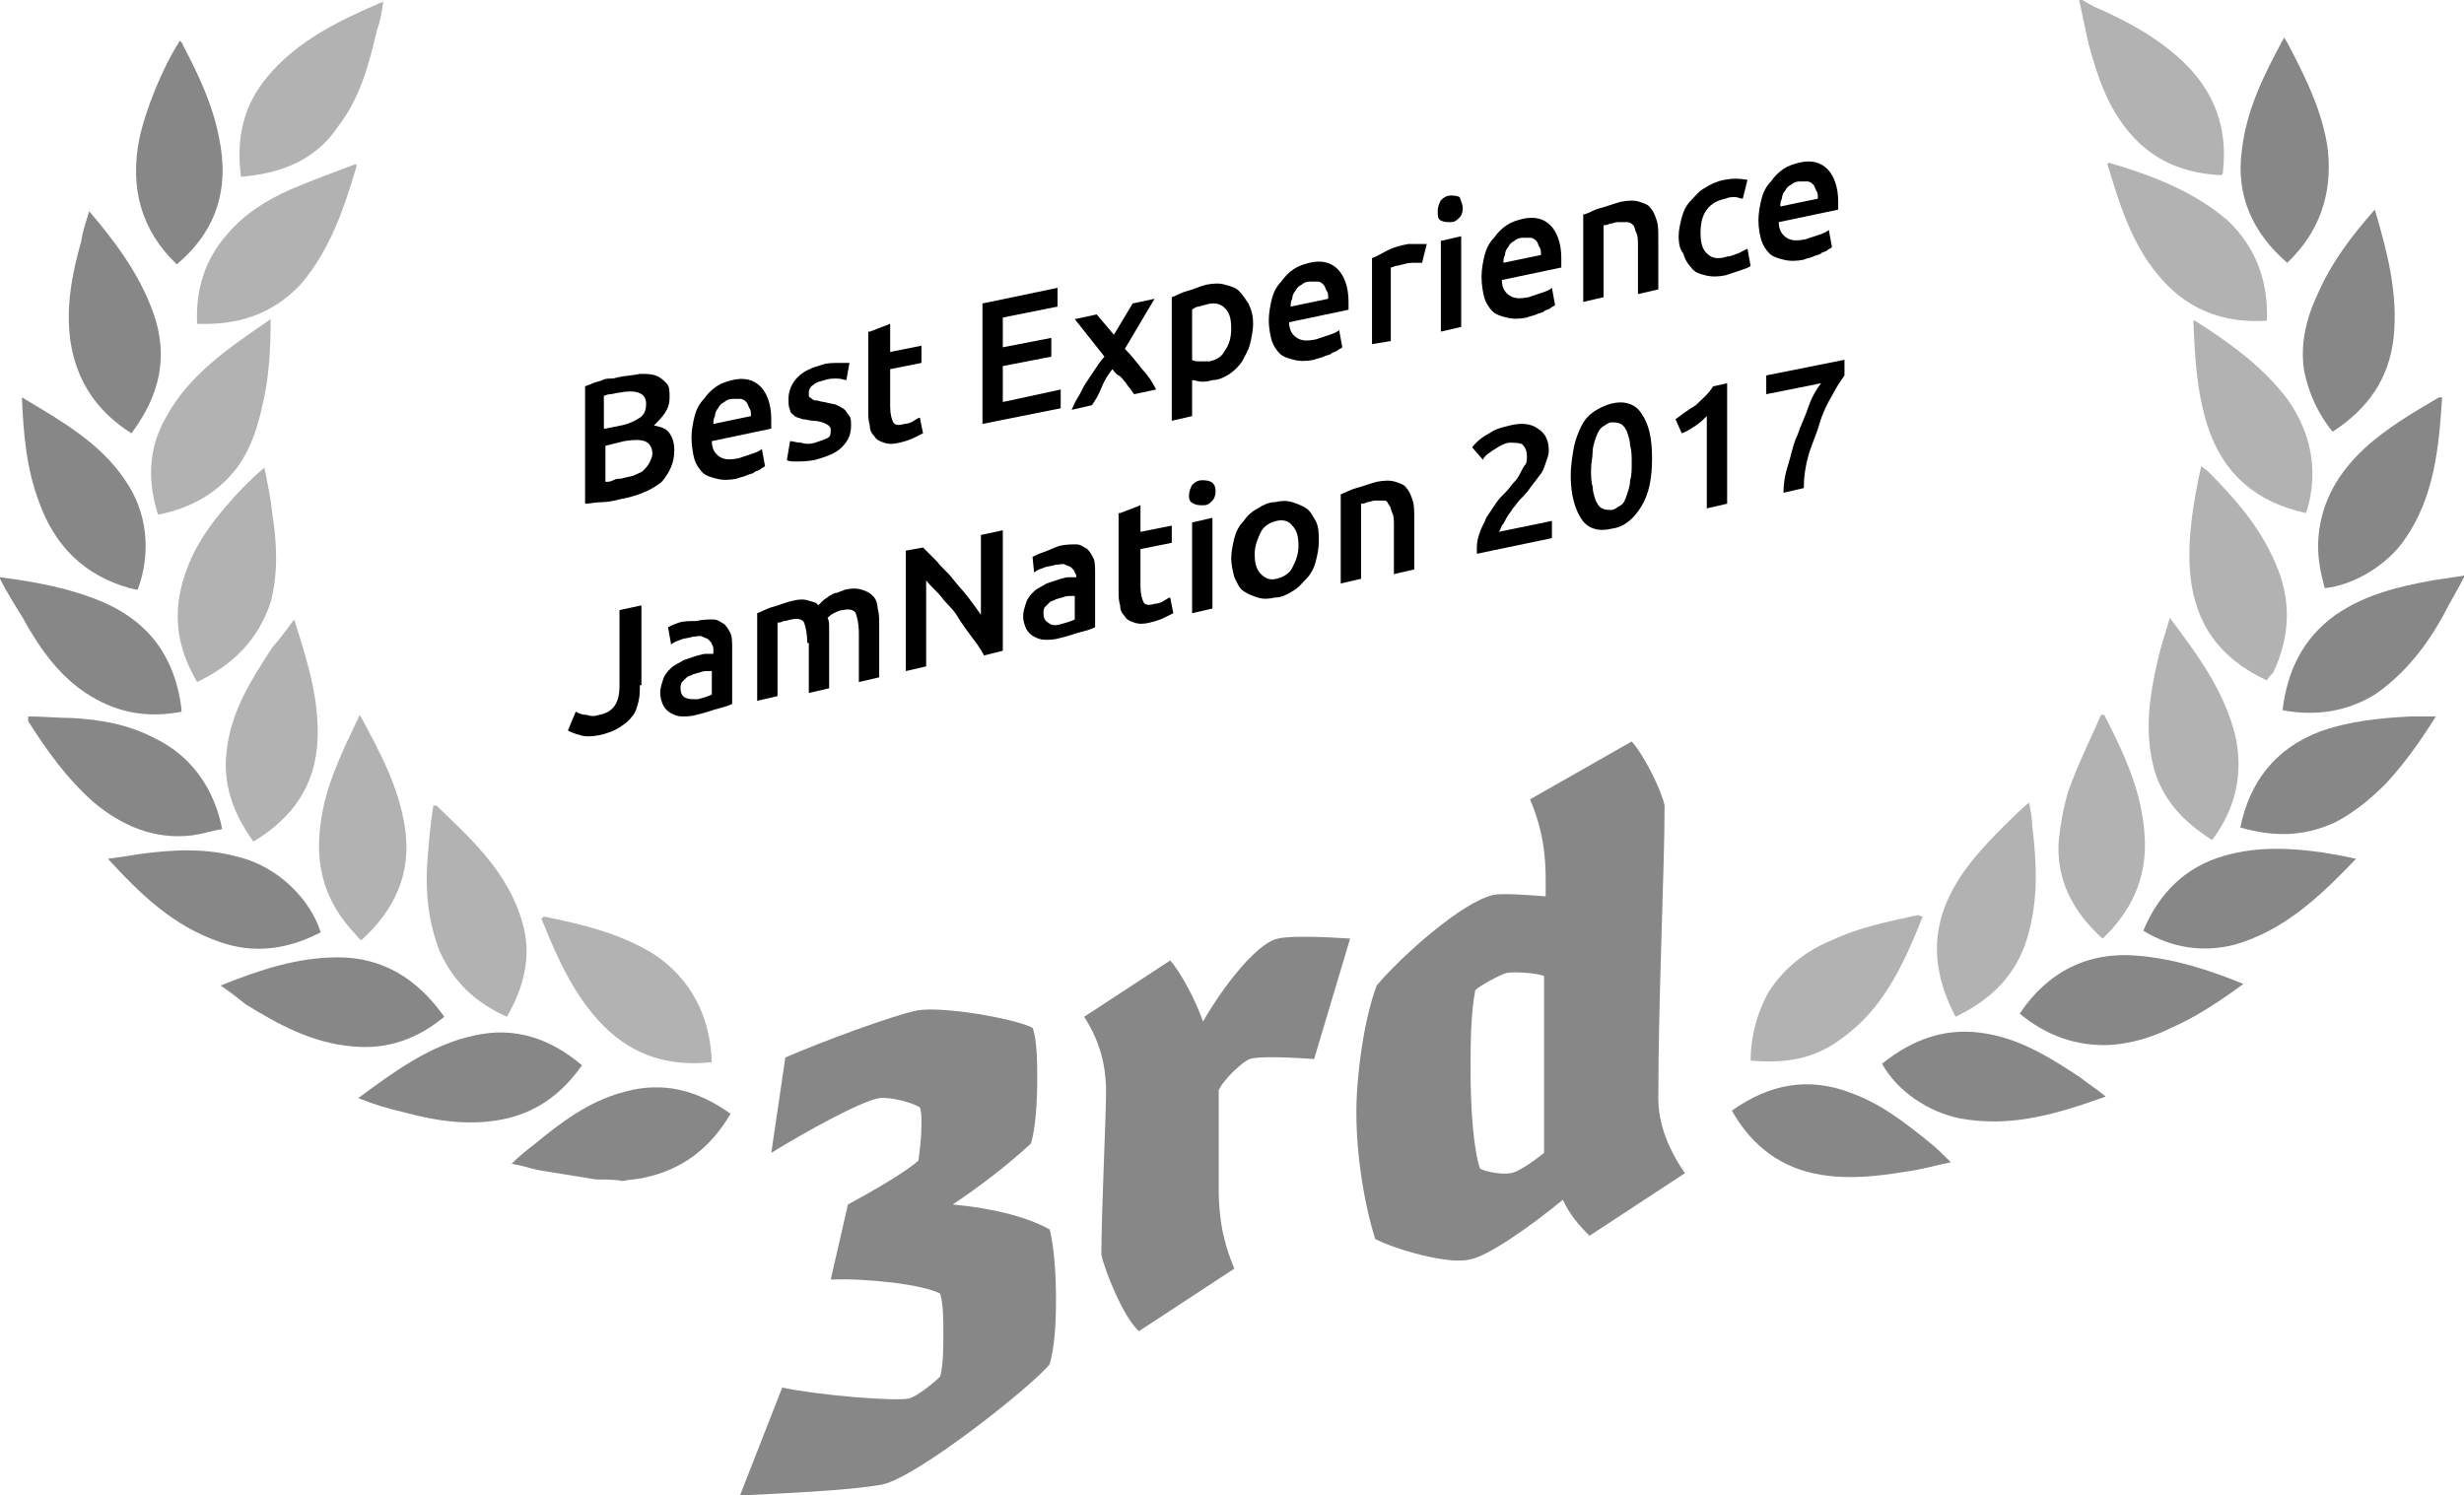 <?xml version="1.0" encoding="utf-8"?>
<!-- Generator: Adobe Illustrator 22.0.1, SVG Export Plug-In . SVG Version: 6.00 Build 0)  -->
<svg version="1.1" id="Calque_1" xmlns="http://www.w3.org/2000/svg" xmlns:xlink="http://www.w3.org/1999/xlink" x="0px" y="0px"
	 viewBox="0 0 157.5 95.6" style="enable-background:new 0 0 157.5 95.6;" xml:space="preserve">
<style type="text/css">
	.st0{fill:#B2B2B2;}
	.st1{fill:#878787;}
</style>
<g>
	<path class="st0" d="M15.4,11.3c-0.3-2.4,0.1-4.5,1.7-6.4c1.9-2.3,4.6-3.6,7.4-4.8c-0.1,0.7-0.2,1.3-0.4,1.8
		c-0.5,2.2-1.1,4.4-2.5,6.2C20.2,10.2,18,11.1,15.4,11.3z"/>
	<path class="st0" d="M22.8,10.6c-0.8,2.7-1.7,5.4-3.6,7.6c-1.8,1.9-4,2.6-6.6,2.5c-0.1-2.2,0.5-4.1,1.9-5.7
		c1.1-1.3,2.5-2.2,4.1-2.9c1.4-0.6,2.8-1.1,4.1-1.6C22.7,10.5,22.8,10.5,22.8,10.6z"/>
	<path class="st0" d="M23,45.7c1.3,2.4,2.5,4.6,2.9,7.3c0.4,2.9-0.7,5.2-2.8,7.1c-0.2-0.1-0.3-0.3-0.4-0.4c-1.9-2-2.6-4.3-2.2-7.1
		C20.8,50.2,21.9,48,23,45.7z"/>
	<path class="st0" d="M27.9,51.5c2.3,2.2,4.6,4.3,5.5,7.5c0.6,2.1,0.1,4.1-1,6c-2-0.9-3.4-2.2-4.3-4.2c-0.7-1.8-0.9-3.6-0.8-5.5
		c0.1-1.3,0.2-2.6,0.4-3.8C27.8,51.5,27.9,51.5,27.9,51.5z"/>
	<path class="st0" d="M10.1,32.9c-0.7-2.2-0.6-4.3,0.5-6.2c1.5-2.8,4.1-4.5,6.7-6.3c0,1.9-0.1,3.7-0.5,5.4c-0.3,1.4-0.7,2.7-1.5,3.9
		C14,31.5,12.2,32.5,10.1,32.9z"/>
	<path class="st0" d="M45.5,67.9c-2.7,0.3-5-0.4-6.9-2.3c-1.9-1.9-3-4.4-4-6.9c0.1,0,0.1-0.1,0.2-0.1c2.5,0.5,4.9,1.1,7,2.4
		C44.2,62.6,45.4,65,45.5,67.9z"/>
	<path class="st0" d="M18.8,39.6c0.8,2.5,1.6,5,1.5,7.6c-0.1,3-1.6,5.1-4.1,6.6c-1.3-1.8-2-3.7-1.7-5.9c0.3-2.5,1.6-4.5,2.9-6.5
		C17.9,40.8,18.3,40.3,18.8,39.6z"/>
	<path class="st0" d="M12.6,43.6c-1.3-2.2-1.6-4.4-0.8-6.8c0.7-2.2,2.1-3.9,3.7-5.6c0.4-0.4,0.9-0.9,1.4-1.3c0.2,1,0.4,1.9,0.5,2.9
		c0.3,1.9,0.4,3.8-0.1,5.7C16.5,40.9,14.9,42.5,12.6,43.6z"/>
	<path class="st0" d="M133.1,0c0.2,0.1,0.5,0.3,0.7,0.4c2.1,0.9,4.1,2,5.7,3.5c2,1.9,2.9,4.2,2.6,7c0,0.1,0,0.2-0.1,0.3
		c-2.2-0.1-4.1-0.8-5.6-2.4c-1.6-1.7-2.3-3.8-2.9-6c-0.2-0.9-0.4-1.9-0.6-2.8C133,0,133,0,133.1,0z"/>
	<path class="st0" d="M147.4,32.8c-3.2-0.7-5.3-2.5-6.3-5.6c-0.7-2.2-0.8-4.4-0.9-6.7c0.1,0,0.1,0,0.1,0c2.2,1.4,4.3,2.9,5.9,5
		c1.5,2.1,2,4.5,1.3,7C147.5,32.6,147.4,32.7,147.4,32.8z"/>
	<path class="st0" d="M125,65c-1.2-2.3-1.6-4.6-0.7-7c0.8-2.1,2.3-3.7,3.9-5.3c0.4-0.4,0.9-0.9,1.5-1.4c0.1,0.6,0.2,1,0.2,1.5
		c0.3,2.4,0.4,4.7-0.3,7.1C128.9,62.3,127.3,63.9,125,65z"/>
	<path class="st0" d="M144.9,20.5c-2.9,0.2-5.3-0.8-7.1-3.1c-1.2-1.5-1.9-3.2-2.5-5c-0.2-0.6-0.4-1.3-0.6-1.9c0,0,0.1-0.1,0.1-0.1
		c2.7,0.8,5.4,1.8,7.6,3.7C144.2,15.8,145,18,144.9,20.5z"/>
	<path class="st0" d="M134.5,45.7c1.3,2.5,2.5,5.1,2.6,8c0.1,2.5-0.9,4.6-2.7,6.3c-1.9-1.7-3-3.8-2.8-6.3c0.1-1,0.3-2.1,0.6-3.1
		c0.6-1.7,1.4-3.3,2.1-4.9C134.3,45.7,134.4,45.7,134.5,45.7z"/>
	<path class="st0" d="M138.7,39.5c1.8,2.4,3.5,4.7,4.2,7.6c0.5,2.4,0,4.6-1.5,6.6c-1.9-1.2-3.3-2.7-3.8-4.9
		c-0.5-2.2-0.2-4.3,0.3-6.5C138.1,41.4,138.4,40.5,138.7,39.5z"/>
	<path class="st0" d="M122.9,58.6c-1.2,3-2.5,5.9-5.2,7.8c-1.7,1.3-3.6,1.6-5.8,1.4c0-1.5,0.4-3,1.1-4.3c1-1.6,2.4-2.7,4.1-3.4
		c1.7-0.8,3.6-1.2,5.5-1.6C122.7,58.5,122.8,58.6,122.9,58.6z"/>
	<path class="st0" d="M144.9,43.5c-3-1.4-4.6-3.6-4.9-6.8c-0.2-2.3,0.2-4.6,0.7-6.9c0.1,0.1,0.3,0.2,0.4,0.3
		c1.7,1.7,3.3,3.5,4.3,5.8c1.1,2.4,1,4.8-0.1,7.1C145.1,43.2,145,43.3,144.9,43.5z"/>
</g>
<g>
	<path class="st1" d="M38.1,75.4c-1.2-0.2-2.5-0.4-3.7-0.6c-0.5-0.1-1-0.3-1.7-0.4c0.5-0.5,1-0.9,1.4-1.2c1.7-1.4,3.5-2.8,5.8-3.4
		c2.5-0.7,4.7-0.1,6.8,1.4c-1.3,2.2-3.1,3.6-5.6,4.1c-0.4,0.1-0.9,0.1-1.3,0.2C39.3,75.4,38.7,75.4,38.1,75.4z"/>
	<path class="st1" d="M0,36.9c2.3,0.3,4.5,0.7,6.6,1.6c3,1.3,4.6,3.6,5,6.8c0,0,0,0.1,0,0.2c-2.1,0.4-4,0.1-5.8-1
		c-2-1.2-3.3-3.1-4.4-5.1C0.9,38.6,0.4,37.8,0,37C0,36.9,0,36.9,0,36.9z"/>
	<path class="st1" d="M5.7,13.5c1.7,2,3.2,4,4.1,6.5c1,2.8,0.4,5.3-1.4,7.7c-2.2-1.4-3.5-3.3-3.9-5.9c-0.3-2.2,0.1-4.3,0.7-6.4
		C5.3,14.7,5.5,14.2,5.7,13.5z"/>
	<path class="st1" d="M20.5,59.6c-2.1,1.1-4.3,1.4-6.5,0.6c-2.9-1-5-3-7.1-5.3c0.8-0.1,1.4-0.2,2-0.3c2.2-0.3,4.3-0.4,6.4,0.2
		C17.7,55.4,19.8,57.4,20.5,59.6z"/>
	<path class="st1" d="M22.9,70.2c2.3-1.7,4.6-3.4,7.4-4c2.6-0.6,4.9,0.2,6.9,1.9c-1.2,1.7-2.7,2.9-4.8,3.4c-2.2,0.5-4.4,0.2-6.6-0.4
		C24.9,70.9,23.9,70.6,22.9,70.2z"/>
	<path class="st1" d="M1.8,45.8c1,0,1.9,0.1,2.8,0.1c1.8,0.1,3.6,0.4,5.3,1.3c2.3,1.1,3.8,3.2,4.3,5.8c-0.6,0.1-1.2,0.3-1.9,0.4
		c-2.4,0.3-4.5-0.6-6.3-2.1c-1.7-1.5-3-3.3-4.2-5.2C1.8,46,1.8,46,1.8,45.8z"/>
	<path class="st1" d="M11.3,16.9c-2.3-2.2-3-4.9-2.4-8c0.4-1.9,1.5-4.6,2.6-6.3c0.1,0.1,0.2,0.2,0.2,0.3c1,1.9,1.9,3.8,2.3,5.9
		C14.7,12.1,13.8,14.8,11.3,16.9z"/>
	<path class="st1" d="M14.1,63c2.5-1,4.9-1.8,7.5-1.8c2.9,0,5.1,1.4,6.8,3.8c-1.7,1.4-3.6,2.1-5.8,1.9c-2.6-0.2-4.8-1.4-6.9-2.7
		C15.2,63.8,14.7,63.4,14.1,63z"/>
	<path class="st1" d="M1.4,25.4c2.5,1.5,5,2.9,6.6,5.3c1.4,2,1.7,4.6,0.8,7c-0.2,0-0.4-0.1-0.5-0.1c-2.9-0.8-4.8-2.7-5.8-5.5
		C1.7,30,1.5,27.8,1.4,25.4z"/>
	<path class="st1" d="M157.5,36.9c-0.4,0.8-0.9,1.6-1.3,2.4c-1.1,2-2.5,3.8-4.4,5.1c-1.8,1.1-3.8,1.4-5.9,1c0.3-2.5,1.3-4.6,3.4-6.1
		c1.9-1.3,4-1.8,6.2-2.2c0.7-0.1,1.3-0.2,2-0.3C157.5,36.8,157.5,36.8,157.5,36.9z"/>
	<path class="st1" d="M151.8,13.4c0.8,2.7,1.5,5.4,1.2,8.2c-0.3,2.6-1.6,4.5-3.9,6c-0.9-1.1-1.5-2.4-1.8-3.8
		c-0.3-1.7,0.1-3.4,0.8-4.9C149,16.8,150.3,15.1,151.8,13.4z"/>
	<path class="st1" d="M110.7,71c2.4-1.7,4.9-2.2,7.7-1.1c1.9,0.7,3.4,1.9,4.9,3.1c0.5,0.4,0.9,0.8,1.4,1.3c-1,0.2-2,0.5-2.9,0.6
		c-1.8,0.3-3.6,0.5-5.4,0.2C113.9,74.7,112,73.3,110.7,71z"/>
	<path class="st1" d="M120.3,68c2-1.6,4.2-2.4,6.8-1.9c2.2,0.4,4.1,1.6,5.9,2.8c0.5,0.4,1,0.7,1.6,1.2c-3.1,1.1-6,2-9.3,1.4
		C123.3,71.1,121.3,69.8,120.3,68z"/>
	<path class="st1" d="M143.2,52.9c0.6-2.9,2.2-5,5-6.1c1.9-0.7,3.9-0.9,5.9-1c0.5,0,1,0,1.6,0c-1,1.6-2,3-3.2,4.3
		c-1,1-2.1,1.9-3.3,2.5C147.2,53.5,145.3,53.5,143.2,52.9z"/>
	<path class="st1" d="M150.6,54.9c-2.3,2.4-4.6,4.6-7.8,5.5c-2,0.5-4,0.2-5.8-0.9c1-2.4,2.7-4.1,5.2-4.8c2.1-0.6,4.2-0.5,6.3-0.2
		C149.1,54.6,149.7,54.7,150.6,54.9z"/>
	<path class="st1" d="M156.1,25.4c-0.2,3.2-0.5,6.4-2.4,9.1c-1.1,1.6-3.2,2.9-5.1,3.1c-0.3-1.1-0.5-2.1-0.4-3.3
		c0.2-2.3,1.3-4.1,2.9-5.6c1.4-1.3,3.1-2.3,4.8-3.3C155.9,25.4,156,25.4,156.1,25.4z"/>
	<path class="st1" d="M129.1,64.8c1.8-2.7,4.4-4,7.6-3.7c2.3,0.2,4.5,0.9,6.7,1.8c-1.5,1.1-3,2.1-4.6,2.8c-1.2,0.6-2.5,1-3.9,1.1
		C132.7,66.9,130.8,66.2,129.1,64.8z"/>
	<path class="st1" d="M146.2,16.8c-2.2-1.9-3.3-4.3-2.9-7.2c0.3-2.6,1.4-4.8,2.7-7.2c0.2,0.3,0.3,0.5,0.4,0.7
		c1.1,2.1,2.1,4.2,2.4,6.5C149.1,12.5,148.2,14.9,146.2,16.8z"/>
	<path class="st1" d="M65.9,73.1c-1.4,1.3-3.2,2.7-5,3.9c2.2,0.2,4.6,0.7,6.2,1.6c0.3,1.2,0.4,3,0.4,4.5c0,1.6-0.1,3-0.4,4.1
		c-1,1.3-8.4,7.2-10.7,7.7c-2.1,0.4-7.1,0.6-9.1,0.7l2.7-6.9c2.3,0.5,7.3,0.9,8.1,0.7c0.5-0.1,1.7-1.1,2-1.4
		c0.2-0.8,0.2-1.9,0.2-2.7c0-0.9,0-1.9-0.2-2.6c-1.1-0.6-4.8-1-7-0.9l1.1-4.8c1.3-0.7,3.6-2,4.5-2.8c0.1-0.6,0.2-1.6,0.2-2.3
		c0-0.4,0-0.9-0.1-1.1c-0.4-0.3-1.9-0.7-2.6-0.6c-1.2,0.2-4.8,2.2-6.9,3.5l0.9-6.1c2.3-1,6.9-2.7,8.4-3c1.6-0.3,6.2,0.5,7.4,1.1
		c0.3,0.8,0.3,2.3,0.3,3.3C66.3,70.4,66.2,72.1,65.9,73.1z"/>
	<path class="st1" d="M74.8,61.4c0.7,0.8,1.6,2.5,2.1,3.9c1.5-2.6,3.6-5.1,4.8-5.3c0.8-0.2,3.1-0.1,4.6,0L84,67.7
		c-1.4-0.1-3.6-0.2-4.1,0c-0.4,0.1-1.7,1.3-2,2v6.3c0,2.4,0.5,3.9,1,5.1l-6.1,4c-1-0.9-2.2-3.9-2.4-4.9c0-2.7,0.3-8.8,0.3-10.4
		c0-1.9-0.5-3.4-1.4-4.8L74.8,61.4z"/>
	<path class="st1" d="M87.9,79.2c-0.6-1.9-1.2-5-1.2-8.1c0-2.4,0.5-6,1.3-8.1c1.5-1.8,5.5-5.4,7.5-5.8c0.6-0.1,2,0,3.3,0.1v-1.1
		c0-2.4-0.5-3.9-1-5.1l6.5-3.7c0.8,0.9,1.9,3.1,2.1,4.1c0,4.1-0.4,12.2-0.4,18.7c0,1.6,0.6,3.2,1.7,4.8l-6.1,4
		c-0.7-0.7-1.3-1.4-1.7-2.3c-2.2,1.8-4.8,3.6-5.9,3.8C92.6,80.9,89,79.8,87.9,79.2z M98.7,73.7V62.4c-0.4-0.2-1.9-0.3-2.4-0.2
		c-0.4,0.1-1.7,0.8-2,1.1c-0.3,1.6-0.3,3.4-0.3,5.2c0,2.5,0.2,5,0.6,6.2c0.3,0.2,1.4,0.4,1.9,0.3C97,75,98.2,74.1,98.7,73.7z"/>
</g>
<g>
	<g>
		<path d="M39.7,31.9c-0.4,0.1-0.8,0.2-1.2,0.2s-0.8,0.1-1.1,0.1v-7.5c0.2-0.1,0.3-0.1,0.5-0.2c0.2-0.1,0.4-0.1,0.6-0.2
			c0.2-0.1,0.4-0.1,0.6-0.1c0.2,0,0.4-0.1,0.5-0.1c0.5-0.1,0.9-0.1,1.3-0.2c0.4,0,0.7,0,1,0.1c0.3,0.1,0.5,0.3,0.7,0.5
			c0.2,0.2,0.2,0.5,0.2,0.9c0,0.4-0.1,0.7-0.3,1c-0.2,0.3-0.4,0.5-0.7,0.8c0.5,0.1,0.8,0.2,1,0.5c0.2,0.3,0.3,0.6,0.3,1.1
			c0,0.8-0.3,1.4-0.8,2C41.7,31.3,40.8,31.7,39.7,31.9z M38.7,27.4l1-0.2c0.5-0.1,0.9-0.3,1.2-0.5c0.3-0.2,0.4-0.5,0.4-0.9
			c0-0.4-0.2-0.6-0.5-0.7s-0.7-0.1-1.2,0c-0.2,0-0.4,0.1-0.6,0.1c-0.2,0-0.3,0.1-0.4,0.1V27.4z M38.7,28.5v2.3c0.2,0,0.3,0,0.5-0.1
			s0.3-0.1,0.5-0.1c0.3-0.1,0.5-0.1,0.8-0.2c0.2-0.1,0.5-0.2,0.6-0.3s0.3-0.3,0.4-0.5c0.1-0.2,0.2-0.4,0.2-0.6
			c0-0.4-0.2-0.7-0.5-0.8c-0.3-0.1-0.7-0.1-1.3,0L38.7,28.5z"/>
		<path d="M44.2,28c0-0.5,0.1-1,0.2-1.4s0.3-0.8,0.6-1.1c0.2-0.3,0.5-0.6,0.8-0.8c0.3-0.2,0.6-0.3,1-0.4c0.8-0.2,1.4,0,1.8,0.4
			c0.4,0.4,0.7,1.1,0.7,2.1c0,0.1,0,0.2,0,0.3c0,0.1,0,0.2,0,0.3l-3.8,0.8c0,0.5,0.2,0.8,0.5,1c0.3,0.2,0.7,0.2,1.2,0.1
			c0.3-0.1,0.6-0.2,0.9-0.3c0.3-0.1,0.5-0.2,0.6-0.3l0.2,1.1c-0.1,0.1-0.2,0.1-0.3,0.2c-0.1,0.1-0.3,0.1-0.4,0.2s-0.3,0.1-0.5,0.2
			s-0.4,0.1-0.6,0.2c-0.5,0.1-0.9,0.1-1.3,0c-0.4-0.1-0.7-0.2-0.9-0.4s-0.4-0.5-0.5-0.8S44.2,28.4,44.2,28z M48,26.6
			c0-0.2,0-0.4-0.1-0.5c-0.1-0.2-0.1-0.3-0.2-0.4c-0.1-0.1-0.2-0.2-0.4-0.2c-0.1,0-0.3,0-0.5,0c-0.2,0-0.4,0.1-0.5,0.2
			c-0.2,0.1-0.3,0.2-0.4,0.4c-0.1,0.1-0.2,0.3-0.2,0.5c-0.1,0.2-0.1,0.3-0.1,0.5L48,26.6z"/>
		<path d="M52.1,28.3c0.3-0.1,0.6-0.2,0.8-0.3c0.2-0.1,0.2-0.3,0.2-0.5c0-0.2-0.1-0.3-0.3-0.4c-0.2-0.1-0.5-0.2-0.8-0.2
			c-0.2,0-0.5-0.1-0.7-0.1c-0.2-0.1-0.4-0.1-0.5-0.2c-0.1-0.1-0.3-0.2-0.3-0.4c-0.1-0.2-0.1-0.4-0.1-0.7c0-0.5,0.2-1,0.6-1.4
			s0.9-0.6,1.6-0.8c0.3-0.1,0.7-0.1,1-0.1s0.5,0,0.7,0l-0.2,1.1c-0.1,0-0.3-0.1-0.6-0.1s-0.5,0-0.8,0.1c-0.3,0.1-0.5,0.1-0.7,0.3
			c-0.2,0.1-0.3,0.3-0.3,0.5c0,0.1,0,0.2,0,0.2c0,0.1,0.1,0.1,0.2,0.2s0.2,0.1,0.3,0.1c0.1,0,0.3,0.1,0.5,0.1
			c0.3,0.1,0.6,0.1,0.8,0.2c0.2,0.1,0.4,0.2,0.5,0.3c0.1,0.1,0.2,0.3,0.3,0.4s0.1,0.4,0.1,0.6c0,0.6-0.2,1-0.6,1.4
			c-0.4,0.4-1,0.6-1.7,0.8c-0.5,0.1-0.9,0.1-1.2,0.1c-0.3,0-0.5,0-0.6-0.1l0.2-1.2c0.2,0,0.4,0.1,0.7,0.1
			C51.5,28.4,51.8,28.4,52.1,28.3z"/>
		<path d="M55.6,21.2l1.3-0.5v1.8l2-0.4v1.1l-2,0.4V26c0,0.5,0.1,0.8,0.2,1c0.1,0.2,0.4,0.2,0.7,0.1c0.2,0,0.5-0.1,0.6-0.2
			c0.2-0.1,0.3-0.2,0.4-0.2l0.2,1c-0.2,0.1-0.4,0.2-0.6,0.3c-0.2,0.1-0.5,0.2-0.9,0.3c-0.4,0.1-0.7,0.1-1,0
			c-0.3-0.1-0.5-0.2-0.6-0.4c-0.2-0.2-0.3-0.4-0.3-0.7c-0.1-0.3-0.1-0.6-0.1-1V21.2z"/>
		<path d="M62.8,27.1v-7.7l4.8-1v1.2l-3.5,0.7v1.9l3.1-0.6v1.2l-3.1,0.6v2.3l3.7-0.8v1.2L62.8,27.1z"/>
		<path d="M71.2,21.4l1.2-2l1.4-0.3l-1.9,3.2c0.4,0.4,0.8,0.9,1.1,1.3c0.4,0.4,0.7,0.9,0.9,1.3l-1.4,0.3c-0.1-0.1-0.2-0.3-0.3-0.4
			s-0.2-0.3-0.3-0.4s-0.2-0.3-0.4-0.4s-0.3-0.3-0.4-0.4c-0.3,0.4-0.5,0.7-0.7,1.2s-0.4,0.8-0.6,1.1l-1.3,0.3
			c0.1-0.2,0.2-0.5,0.4-0.8c0.2-0.3,0.3-0.6,0.5-0.9s0.4-0.6,0.6-0.9s0.4-0.6,0.6-0.8l-1.9-2.4l1.4-0.3L71.2,21.4z"/>
		<path d="M80.1,20.7c0,0.4-0.1,0.9-0.2,1.3c-0.1,0.4-0.3,0.7-0.5,1.1c-0.2,0.3-0.5,0.6-0.8,0.8s-0.7,0.4-1.1,0.4
			c-0.3,0.1-0.5,0.1-0.7,0.1c-0.2,0-0.4-0.1-0.6-0.1v2.3l-1.3,0.3V19c0.3-0.1,0.6-0.3,1-0.4c0.4-0.1,0.8-0.3,1.2-0.4
			c0.5-0.1,0.9-0.1,1.2,0c0.4,0.1,0.7,0.2,0.9,0.4s0.4,0.5,0.6,0.8C80,19.8,80.1,20.2,80.1,20.7z M78.7,21c0-0.6-0.1-1-0.4-1.3
			s-0.7-0.4-1.3-0.2c-0.1,0-0.3,0.1-0.4,0.1c-0.1,0-0.3,0.1-0.4,0.2V23c0.1,0.1,0.3,0.1,0.5,0.1s0.4,0,0.6,0c0.5-0.1,0.8-0.3,1-0.7
			C78.6,22,78.7,21.5,78.7,21z"/>
		<path d="M81.1,20.5c0-0.5,0.1-1,0.2-1.4s0.3-0.8,0.6-1.1c0.2-0.3,0.5-0.6,0.8-0.8c0.3-0.2,0.6-0.3,1-0.4c0.8-0.2,1.4,0,1.8,0.4
			c0.4,0.4,0.7,1.1,0.7,2.1c0,0.1,0,0.2,0,0.2c0,0.1,0,0.2,0,0.3l-3.8,0.8c0,0.5,0.2,0.8,0.5,1c0.3,0.2,0.7,0.2,1.2,0.1
			c0.3-0.1,0.6-0.2,0.9-0.3c0.3-0.1,0.5-0.2,0.6-0.3l0.2,1.1c-0.1,0.1-0.2,0.1-0.3,0.2c-0.1,0.1-0.3,0.1-0.4,0.2s-0.3,0.1-0.5,0.2
			s-0.4,0.1-0.6,0.2c-0.5,0.1-0.9,0.1-1.3,0c-0.4-0.1-0.7-0.2-0.9-0.4s-0.4-0.5-0.5-0.8S81.1,20.9,81.1,20.5z M84.9,19.1
			c0-0.2,0-0.4-0.1-0.5c-0.1-0.2-0.1-0.3-0.2-0.4c-0.1-0.1-0.2-0.2-0.4-0.2c-0.1,0-0.3,0-0.5,0c-0.2,0-0.4,0.1-0.5,0.2
			c-0.2,0.1-0.3,0.2-0.4,0.4c-0.1,0.1-0.2,0.3-0.2,0.5c-0.1,0.2-0.1,0.3-0.1,0.5L84.9,19.1z"/>
		<path d="M90.9,16.8c-0.1,0-0.3,0-0.5,0c-0.2,0-0.4,0-0.7,0.1c-0.1,0-0.3,0.1-0.5,0.1c-0.2,0.1-0.3,0.1-0.3,0.1v4.7L87.7,22v-5.5
			c0.3-0.1,0.6-0.3,1-0.5c0.4-0.2,0.8-0.3,1.3-0.4c0.1,0,0.2,0,0.3,0c0.1,0,0.2,0,0.3,0c0.1,0,0.2,0,0.3,0c0.1,0,0.2,0,0.3,0
			L90.9,16.8z"/>
		<path d="M93.5,13.3c0,0.3-0.1,0.5-0.2,0.6c-0.2,0.2-0.3,0.3-0.6,0.3c-0.2,0-0.4,0-0.6-0.1c-0.2-0.1-0.2-0.3-0.2-0.6
			c0-0.3,0.1-0.5,0.2-0.7c0.2-0.2,0.4-0.3,0.6-0.3c0.2,0,0.4,0,0.6,0.1C93.4,12.9,93.5,13.1,93.5,13.3z M93.4,20.9l-1.3,0.3v-5.8
			l1.3-0.3V20.9z"/>
		<path d="M94.7,17.7c0-0.5,0.1-1,0.2-1.4s0.3-0.8,0.6-1.1c0.2-0.3,0.5-0.6,0.8-0.8c0.3-0.2,0.6-0.3,1-0.4c0.8-0.2,1.4,0,1.8,0.4
			c0.4,0.4,0.7,1.1,0.7,2.1c0,0.1,0,0.2,0,0.3c0,0.1,0,0.2,0,0.3l-3.8,0.8c0,0.5,0.2,0.8,0.5,1c0.3,0.2,0.7,0.2,1.2,0.1
			c0.3-0.1,0.6-0.2,0.9-0.3c0.3-0.1,0.5-0.2,0.6-0.3l0.2,1.1c-0.1,0.1-0.2,0.1-0.3,0.2c-0.1,0.1-0.3,0.1-0.4,0.2s-0.3,0.1-0.5,0.2
			s-0.4,0.1-0.6,0.2c-0.5,0.1-0.9,0.1-1.3,0c-0.4-0.1-0.7-0.2-0.9-0.4s-0.4-0.5-0.5-0.8S94.7,18.2,94.7,17.7z M98.5,16.3
			c0-0.2,0-0.4-0.1-0.5c-0.1-0.2-0.1-0.3-0.2-0.4c-0.1-0.1-0.2-0.2-0.4-0.2c-0.1,0-0.3,0-0.5,0c-0.2,0-0.4,0.1-0.5,0.2
			c-0.2,0.1-0.3,0.2-0.4,0.4c-0.1,0.1-0.2,0.3-0.2,0.5c-0.1,0.2-0.1,0.3-0.1,0.5L98.5,16.3z"/>
		<path d="M101.3,13.7c0.3-0.1,0.6-0.3,1-0.4c0.4-0.1,0.9-0.3,1.3-0.4c0.5-0.1,0.9-0.1,1.2,0c0.3,0.1,0.6,0.2,0.7,0.4
			c0.2,0.2,0.3,0.5,0.4,0.8c0.1,0.3,0.1,0.7,0.1,1.1v3.3l-1.3,0.3v-3.1c0-0.3,0-0.6-0.1-0.8s-0.1-0.4-0.2-0.5s-0.2-0.2-0.4-0.2
			s-0.3,0-0.6,0c-0.2,0-0.3,0.1-0.5,0.1c-0.2,0.1-0.3,0.1-0.4,0.1V19l-1.3,0.3V13.7z"/>
		<path d="M107.3,15.1c0-0.4,0.1-0.8,0.2-1.2c0.1-0.4,0.3-0.8,0.6-1.1s0.5-0.6,0.9-0.8c0.3-0.2,0.7-0.4,1.2-0.5c0.5-0.1,1-0.1,1.5,0
			l-0.3,1.2c-0.2,0-0.3-0.1-0.5-0.1c-0.2,0-0.4,0-0.6,0.1c-0.5,0.1-0.9,0.3-1.2,0.7s-0.4,0.9-0.4,1.5c0,0.6,0.1,1,0.4,1.3
			s0.7,0.4,1.3,0.2c0.2,0,0.4-0.1,0.7-0.2c0.2-0.1,0.4-0.2,0.6-0.3l0.2,1.1c-0.1,0.1-0.4,0.2-0.7,0.3c-0.3,0.1-0.6,0.2-0.9,0.3
			c-0.5,0.1-0.9,0.1-1.3,0c-0.4-0.1-0.7-0.2-0.9-0.5c-0.2-0.2-0.4-0.5-0.5-0.9C107.4,16,107.3,15.6,107.3,15.1z"/>
		<path d="M112.4,14.1c0-0.5,0.1-1,0.2-1.4s0.3-0.8,0.6-1.1c0.2-0.3,0.5-0.6,0.8-0.8c0.3-0.2,0.6-0.3,1-0.4c0.8-0.2,1.4,0,1.8,0.4
			c0.4,0.4,0.7,1.1,0.7,2.1c0,0.1,0,0.2,0,0.2c0,0.1,0,0.2,0,0.3l-3.8,0.8c0,0.5,0.2,0.8,0.5,1c0.3,0.2,0.7,0.2,1.2,0.1
			c0.3-0.1,0.6-0.2,0.9-0.3c0.3-0.1,0.5-0.2,0.6-0.3l0.2,1.1c-0.1,0.1-0.2,0.1-0.3,0.2s-0.3,0.1-0.4,0.2s-0.3,0.1-0.5,0.2
			s-0.4,0.1-0.6,0.2c-0.5,0.1-0.9,0.1-1.3,0c-0.4-0.1-0.7-0.2-0.9-0.4s-0.4-0.5-0.5-0.8S112.4,14.6,112.4,14.1z M116.2,12.7
			c0-0.2,0-0.4-0.1-0.5c-0.1-0.2-0.1-0.3-0.2-0.4c-0.1-0.1-0.2-0.2-0.4-0.2c-0.1,0-0.3,0-0.5,0c-0.2,0-0.4,0.1-0.5,0.2
			c-0.2,0.1-0.3,0.2-0.4,0.4c-0.1,0.1-0.2,0.3-0.2,0.5c-0.1,0.2-0.1,0.3-0.1,0.5L116.2,12.7z"/>
	</g>
	<g>
		<path d="M40.9,43.8c0,0.4,0,0.7-0.1,1.1s-0.2,0.7-0.4,0.9c-0.2,0.3-0.5,0.5-0.8,0.7c-0.3,0.2-0.8,0.4-1.3,0.5
			c-0.5,0.1-0.9,0.1-1.2,0c-0.4-0.1-0.6-0.2-0.8-0.3l0.5-1.2c0.2,0.1,0.4,0.2,0.7,0.2c0.3,0.1,0.5,0.1,0.8,0c0.5-0.1,0.8-0.3,1-0.6
			c0.2-0.3,0.3-0.7,0.3-1.3V39l1.4-0.3V43.8z"/>
		<path d="M44.5,39.7c0.4-0.1,0.8-0.1,1.1-0.1c0.3,0,0.5,0.2,0.7,0.3c0.2,0.2,0.3,0.4,0.4,0.6s0.1,0.6,0.1,0.9V45
			c-0.2,0.1-0.5,0.2-0.9,0.3c-0.4,0.1-0.9,0.3-1.4,0.4c-0.3,0.1-0.7,0.1-0.9,0.1c-0.3,0-0.5-0.1-0.7-0.2s-0.4-0.3-0.5-0.5
			s-0.2-0.5-0.2-0.8c0-0.3,0.1-0.6,0.2-0.9c0.1-0.3,0.3-0.5,0.5-0.7c0.2-0.2,0.5-0.3,0.8-0.5c0.3-0.1,0.6-0.2,0.9-0.3
			c0.1,0,0.3-0.1,0.5-0.1c0.2,0,0.3,0,0.5,0v-0.2c0-0.2,0-0.3-0.1-0.4c0-0.1-0.1-0.2-0.2-0.3c-0.1-0.1-0.2-0.1-0.4-0.2s-0.3,0-0.6,0
			c-0.3,0.1-0.6,0.1-0.8,0.2c-0.3,0.1-0.5,0.2-0.6,0.3l-0.2-1.1c0.2-0.1,0.4-0.2,0.7-0.3S44.1,39.7,44.5,39.7z M44.6,44.7
			c0.4-0.1,0.7-0.2,0.9-0.3v-1.5c-0.1,0-0.2,0-0.3,0s-0.3,0-0.5,0.1c-0.1,0-0.3,0.1-0.4,0.1c-0.1,0.1-0.3,0.1-0.4,0.2
			c-0.1,0.1-0.2,0.2-0.3,0.3c-0.1,0.1-0.1,0.3-0.1,0.4c0,0.3,0.1,0.5,0.3,0.6C44,44.7,44.2,44.7,44.6,44.7z"/>
		<path d="M51.6,41.1c0-0.6-0.1-1-0.2-1.3c-0.1-0.2-0.4-0.3-0.8-0.2c-0.1,0-0.3,0.1-0.5,0.1c-0.2,0.1-0.3,0.1-0.4,0.1v4.7l-1.3,0.3
			v-5.6c0.3-0.1,0.6-0.3,1-0.4c0.4-0.1,0.8-0.3,1.3-0.4c0.4-0.1,0.7-0.1,1,0s0.5,0.1,0.6,0.3c0.1-0.1,0.2-0.2,0.3-0.3
			s0.3-0.2,0.4-0.3c0.2-0.1,0.3-0.2,0.5-0.2c0.2-0.1,0.3-0.1,0.5-0.2c0.4-0.1,0.8-0.1,1.1,0c0.3,0.1,0.5,0.2,0.7,0.4
			c0.2,0.2,0.3,0.5,0.3,0.8c0.1,0.3,0.1,0.7,0.1,1.1v3.3l-1.3,0.3v-3.1c0-0.6-0.1-1-0.2-1.3c-0.1-0.2-0.4-0.3-0.8-0.2
			c-0.2,0-0.4,0.1-0.6,0.2s-0.3,0.2-0.4,0.3c0.1,0.2,0.1,0.4,0.1,0.6c0,0.2,0,0.4,0,0.7v3.2l-1.3,0.3V41.1z"/>
		<path d="M62.9,41.9c-0.2-0.4-0.5-0.8-0.8-1.2s-0.6-0.8-0.9-1.3s-0.7-0.8-1-1.2c-0.3-0.4-0.7-0.7-1-1.1v5.5l-1.3,0.3v-7.7L59,35
			c0.3,0.3,0.6,0.6,0.9,0.9c0.3,0.4,0.7,0.7,1,1.1c0.3,0.4,0.7,0.8,1,1.2s0.6,0.8,0.8,1.1v-5.1l1.4-0.3v7.7L62.9,41.9z"/>
		<path d="M67.7,34.9c0.4-0.1,0.8-0.1,1.1-0.1c0.3,0,0.5,0.2,0.7,0.3c0.2,0.2,0.3,0.4,0.4,0.6s0.1,0.6,0.1,0.9v3.5
			c-0.2,0.1-0.5,0.2-0.9,0.3c-0.4,0.1-0.9,0.3-1.4,0.4c-0.3,0.1-0.7,0.1-0.9,0.1c-0.3,0-0.5-0.1-0.7-0.2s-0.4-0.3-0.5-0.5
			s-0.2-0.5-0.2-0.8c0-0.3,0.1-0.6,0.2-0.9c0.1-0.3,0.3-0.5,0.5-0.7c0.2-0.2,0.5-0.3,0.8-0.5c0.3-0.1,0.6-0.2,0.9-0.3
			c0.1,0,0.3-0.1,0.5-0.1c0.2,0,0.3,0,0.5,0V37c0-0.2,0-0.3-0.1-0.4c0-0.1-0.1-0.2-0.2-0.3c-0.1-0.1-0.2-0.1-0.4-0.2s-0.3,0-0.6,0
			c-0.3,0.1-0.6,0.1-0.8,0.2c-0.3,0.1-0.5,0.2-0.6,0.3L66,35.6c0.2-0.1,0.4-0.2,0.7-0.3S67.4,35,67.7,34.9z M67.8,39.9
			c0.4-0.1,0.7-0.2,0.9-0.3v-1.5c-0.1,0-0.2,0-0.3,0s-0.3,0-0.5,0.1c-0.1,0-0.3,0.1-0.4,0.1c-0.1,0.1-0.3,0.1-0.4,0.2
			c-0.1,0.1-0.2,0.2-0.3,0.3c-0.1,0.1-0.1,0.3-0.1,0.4c0,0.3,0.1,0.5,0.3,0.6C67.2,40,67.5,40,67.8,39.9z"/>
		<path d="M71.6,32.8l1.3-0.5V34l2-0.4v1.1l-2,0.4v2.4c0,0.5,0.1,0.8,0.2,1c0.1,0.2,0.4,0.2,0.7,0.1c0.2,0,0.5-0.1,0.6-0.2
			c0.2-0.1,0.3-0.2,0.4-0.2l0.2,1c-0.2,0.1-0.4,0.2-0.6,0.3c-0.2,0.1-0.5,0.2-0.9,0.3c-0.4,0.1-0.7,0.1-1,0
			c-0.3-0.1-0.5-0.2-0.6-0.4c-0.2-0.2-0.3-0.4-0.3-0.7c-0.1-0.3-0.1-0.6-0.1-1V32.8z"/>
		<path d="M77.7,31.4c0,0.3-0.1,0.5-0.2,0.6c-0.2,0.2-0.3,0.3-0.6,0.3c-0.2,0-0.4,0-0.6-0.1C76.1,32.1,76,32,76,31.7
			c0-0.3,0.1-0.5,0.2-0.7c0.2-0.2,0.4-0.3,0.6-0.3c0.2,0,0.4,0,0.6,0.1C77.6,30.9,77.7,31.1,77.7,31.4z M77.5,38.9l-1.3,0.3v-5.8
			l1.3-0.3V38.9z"/>
		<path d="M84.3,34.6c0,0.5-0.1,0.9-0.2,1.3c-0.1,0.4-0.3,0.8-0.6,1.1s-0.5,0.6-0.9,0.8c-0.3,0.2-0.7,0.4-1.1,0.4
			c-0.4,0.1-0.8,0.1-1.1,0c-0.3-0.1-0.6-0.2-0.9-0.4s-0.4-0.5-0.6-0.9c-0.1-0.4-0.2-0.8-0.2-1.2s0.1-0.9,0.2-1.3
			c0.1-0.4,0.3-0.8,0.6-1.1c0.2-0.3,0.5-0.6,0.9-0.8c0.3-0.2,0.7-0.4,1.1-0.4c0.4-0.1,0.8-0.1,1.1,0c0.3,0.1,0.6,0.2,0.9,0.4
			s0.4,0.5,0.6,0.8C84.3,33.7,84.3,34.1,84.3,34.6z M83,34.9c0-0.6-0.1-1-0.4-1.3c-0.2-0.3-0.6-0.4-1-0.3c-0.4,0.1-0.8,0.3-1,0.7
			c-0.2,0.4-0.4,0.9-0.4,1.4c0,0.6,0.1,1,0.4,1.3s0.6,0.4,1,0.3c0.4-0.1,0.8-0.3,1-0.7S83,35.5,83,34.9z"/>
		<path d="M85.7,31.6c0.3-0.1,0.6-0.3,1-0.4c0.4-0.1,0.9-0.3,1.3-0.4c0.5-0.1,0.9-0.1,1.2,0c0.3,0.1,0.6,0.2,0.7,0.4
			c0.2,0.2,0.3,0.5,0.4,0.8c0.1,0.3,0.1,0.7,0.1,1.1v3.3l-1.3,0.3v-3.1c0-0.3,0-0.6-0.1-0.8s-0.1-0.4-0.2-0.5S88.7,32,88.5,32
			s-0.3,0-0.6,0c-0.2,0-0.3,0.1-0.5,0.1c-0.2,0.1-0.3,0.1-0.4,0.1V37l-1.3,0.3V31.6z"/>
		<path d="M99,28.8c0,0.3-0.1,0.5-0.2,0.8c-0.1,0.3-0.2,0.6-0.4,0.8c-0.2,0.3-0.4,0.5-0.6,0.8c-0.2,0.3-0.4,0.5-0.7,0.8
			c-0.1,0.1-0.2,0.3-0.4,0.5c-0.1,0.2-0.3,0.4-0.4,0.6c-0.1,0.2-0.2,0.4-0.3,0.5c-0.1,0.2-0.1,0.3-0.2,0.4l3.4-0.7v1.1l-4.8,1
			c0-0.1,0-0.1,0-0.2s0-0.1,0-0.2c0-0.4,0.1-0.7,0.2-1s0.3-0.6,0.4-0.9c0.2-0.3,0.4-0.6,0.6-0.9s0.4-0.5,0.7-0.8
			c0.2-0.2,0.3-0.4,0.5-0.6s0.3-0.4,0.4-0.6c0.1-0.2,0.2-0.4,0.3-0.5s0.1-0.4,0.1-0.5c0-0.4-0.1-0.6-0.3-0.8
			c-0.2-0.1-0.5-0.1-0.8-0.1c-0.2,0-0.4,0.1-0.6,0.2s-0.3,0.2-0.5,0.3c-0.1,0.1-0.3,0.2-0.4,0.3c-0.1,0.1-0.2,0.2-0.2,0.3l-0.7-0.8
			c0.3-0.4,0.7-0.7,1.1-0.9c0.4-0.3,0.9-0.4,1.3-0.5c0.8-0.2,1.4-0.1,1.8,0.2C98.8,27.7,99,28.2,99,28.8z"/>
		<path d="M105.6,29.3c0,1.3-0.2,2.3-0.7,3.1s-1.1,1.3-1.9,1.4c-0.8,0.2-1.5,0-1.9-0.6s-0.7-1.5-0.7-2.8c0-0.6,0.1-1.2,0.2-1.8
			c0.1-0.5,0.3-1,0.5-1.4c0.2-0.4,0.5-0.7,0.8-0.9c0.3-0.2,0.7-0.4,1.1-0.5c0.8-0.2,1.5,0,1.9,0.6C105.4,27.1,105.6,28,105.6,29.3z
			 M104.3,29.6c0-0.4,0-0.8-0.1-1.1c0-0.3-0.1-0.6-0.2-0.9c-0.1-0.2-0.2-0.4-0.4-0.5c-0.2-0.1-0.4-0.1-0.6-0.1
			c-0.2,0-0.4,0.2-0.6,0.3c-0.2,0.2-0.3,0.4-0.4,0.7c-0.1,0.3-0.2,0.6-0.2,0.9c0,0.4-0.1,0.7-0.1,1.1s0,0.8,0.1,1.1
			c0,0.3,0.1,0.6,0.2,0.9c0.1,0.2,0.2,0.4,0.4,0.5c0.2,0.1,0.4,0.1,0.6,0.1c0.2,0,0.4-0.2,0.6-0.3s0.3-0.4,0.4-0.7
			c0.1-0.3,0.2-0.6,0.2-0.9C104.3,30.4,104.3,30,104.3,29.6z"/>
		<path d="M107.1,26.8c0.4-0.3,0.8-0.6,1.3-0.9c0.4-0.4,0.8-0.7,1.1-1.2l0.9-0.2v7.7l-1.3,0.3v-5.9c-0.2,0.2-0.4,0.4-0.7,0.6
			c-0.3,0.2-0.6,0.4-0.9,0.5L107.1,26.8z"/>
		<path d="M114,31.5c0-0.6,0.1-1.2,0.3-1.8s0.3-1.3,0.6-1.9c0.2-0.6,0.5-1.2,0.7-1.8s0.5-1.1,0.8-1.5l-3.5,0.7V24l5-1v1
			c-0.2,0.3-0.5,0.7-0.8,1.3c-0.3,0.5-0.6,1.1-0.8,1.8s-0.5,1.3-0.7,2c-0.2,0.7-0.3,1.4-0.3,2.1L114,31.5z"/>
	</g>
</g>
</svg>
